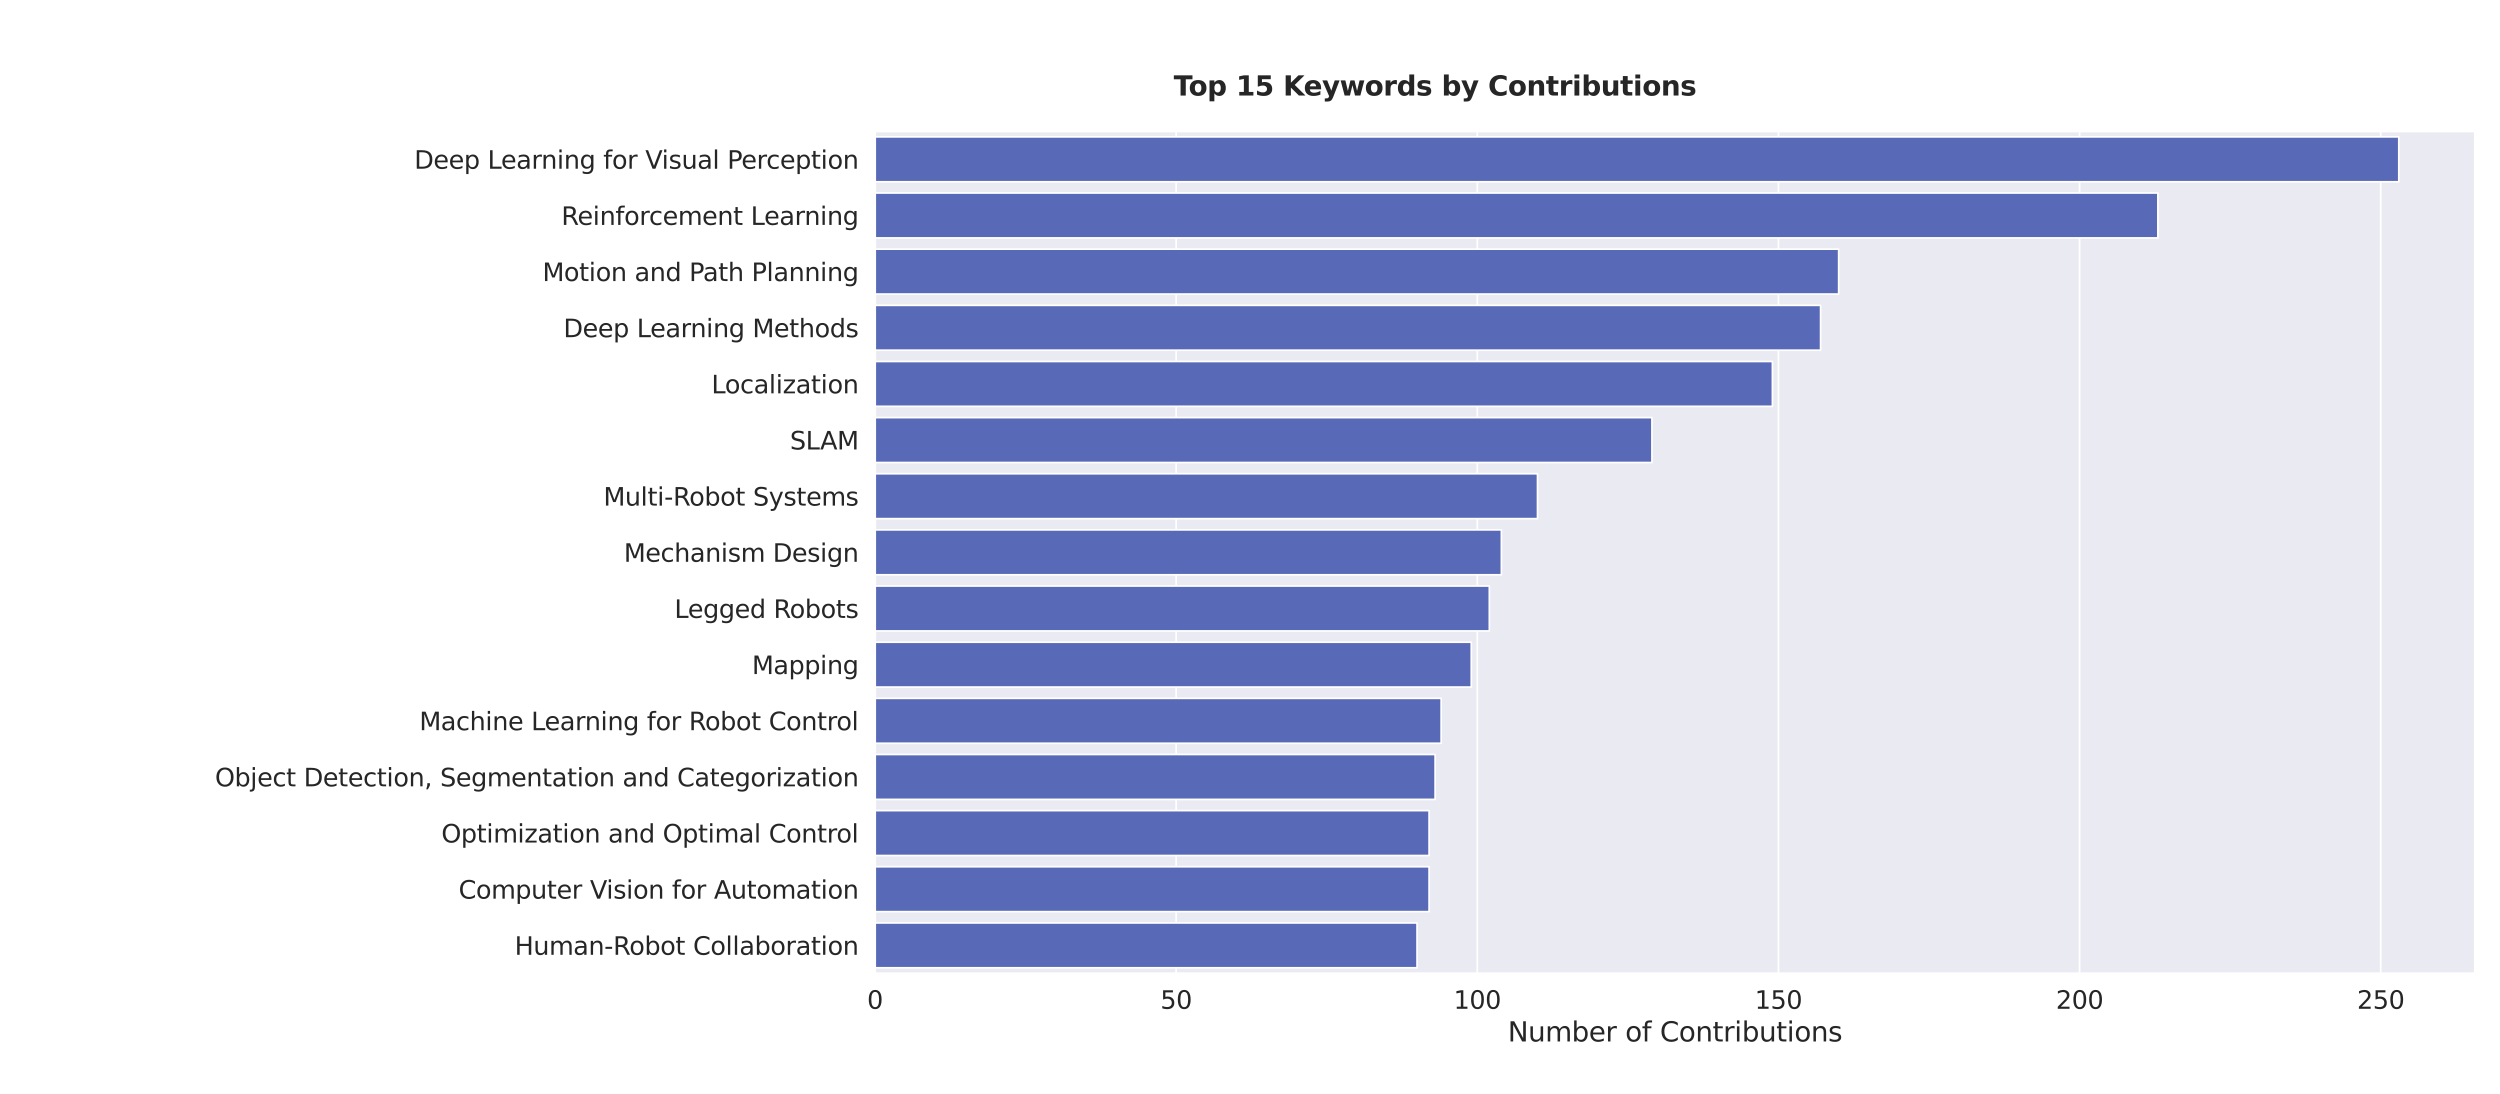 <?xml version="1.0" encoding="utf-8" standalone="no"?>
<!DOCTYPE svg PUBLIC "-//W3C//DTD SVG 1.1//EN"
  "http://www.w3.org/Graphics/SVG/1.1/DTD/svg11.dtd">
<svg xmlns:xlink="http://www.w3.org/1999/xlink" width="1440pt" height="630pt" viewBox="0 0 1440 630" xmlns="http://www.w3.org/2000/svg" version="1.1">
 <defs>
  <style type="text/css">*{stroke-linejoin: round; stroke-linecap: butt}</style>
 </defs>
 <g id="figure_1">
  <g id="patch_1">
   <path d="M 0 630 
L 1440 630 
L 1440 0 
L 0 0 
z
" style="fill: #ffffff"/>
  </g>
  <g id="axes_1">
   <g id="patch_2">
    <path d="M 504 560.7 
L 1425.6 560.7 
L 1425.6 75.6 
L 504 75.6 
z
" style="fill: #eaeaf2"/>
   </g>
   <g id="matplotlib.axis_1">
    <g id="xtick_1">
     <g id="line2d_1">
      <path d="M 504 560.7 
L 504 75.6 
" clip-path="url(#pab0ec06d31)" style="fill: none; stroke: #ffffff; stroke-linecap: round"/>
     </g>
     <g id="text_1">
      <!-- 0 -->
      <g style="fill: #262626" transform="translate(499.451 581.066) scale(0.143 -0.143)">
       <defs>
        <path id="DejaVuSans-30" d="M 2034 4250 
Q 1547 4250 1301 3770 
Q 1056 3291 1056 2328 
Q 1056 1369 1301 889 
Q 1547 409 2034 409 
Q 2525 409 2770 889 
Q 3016 1369 3016 2328 
Q 3016 3291 2770 3770 
Q 2525 4250 2034 4250 
z
M 2034 4750 
Q 2819 4750 3233 4129 
Q 3647 3509 3647 2328 
Q 3647 1150 3233 529 
Q 2819 -91 2034 -91 
Q 1250 -91 836 529 
Q 422 1150 422 2328 
Q 422 3509 836 4129 
Q 1250 4750 2034 4750 
z
" transform="scale(0.016)"/>
       </defs>
       <use xlink:href="#DejaVuSans-30"/>
      </g>
     </g>
    </g>
    <g id="xtick_2">
     <g id="line2d_2">
      <path d="M 677.461 560.7 
L 677.461 75.6 
" clip-path="url(#pab0ec06d31)" style="fill: none; stroke: #ffffff; stroke-linecap: round"/>
     </g>
     <g id="text_2">
      <!-- 50 -->
      <g style="fill: #262626" transform="translate(668.363 581.066) scale(0.143 -0.143)">
       <defs>
        <path id="DejaVuSans-35" d="M 691 4666 
L 3169 4666 
L 3169 4134 
L 1269 4134 
L 1269 2991 
Q 1406 3038 1543 3061 
Q 1681 3084 1819 3084 
Q 2600 3084 3056 2656 
Q 3513 2228 3513 1497 
Q 3513 744 3044 326 
Q 2575 -91 1722 -91 
Q 1428 -91 1123 -41 
Q 819 9 494 109 
L 494 744 
Q 775 591 1075 516 
Q 1375 441 1709 441 
Q 2250 441 2565 725 
Q 2881 1009 2881 1497 
Q 2881 1984 2565 2268 
Q 2250 2553 1709 2553 
Q 1456 2553 1204 2497 
Q 953 2441 691 2322 
L 691 4666 
z
" transform="scale(0.016)"/>
       </defs>
       <use xlink:href="#DejaVuSans-35"/>
       <use xlink:href="#DejaVuSans-30" x="63.623"/>
      </g>
     </g>
    </g>
    <g id="xtick_3">
     <g id="line2d_3">
      <path d="M 850.923 560.7 
L 850.923 75.6 
" clip-path="url(#pab0ec06d31)" style="fill: none; stroke: #ffffff; stroke-linecap: round"/>
     </g>
     <g id="text_3">
      <!-- 100 -->
      <g style="fill: #262626" transform="translate(837.275 581.066) scale(0.143 -0.143)">
       <defs>
        <path id="DejaVuSans-31" d="M 794 531 
L 1825 531 
L 1825 4091 
L 703 3866 
L 703 4441 
L 1819 4666 
L 2450 4666 
L 2450 531 
L 3481 531 
L 3481 0 
L 794 0 
L 794 531 
z
" transform="scale(0.016)"/>
       </defs>
       <use xlink:href="#DejaVuSans-31"/>
       <use xlink:href="#DejaVuSans-30" x="63.623"/>
       <use xlink:href="#DejaVuSans-30" x="127.246"/>
      </g>
     </g>
    </g>
    <g id="xtick_4">
     <g id="line2d_4">
      <path d="M 1024.384 560.7 
L 1024.384 75.6 
" clip-path="url(#pab0ec06d31)" style="fill: none; stroke: #ffffff; stroke-linecap: round"/>
     </g>
     <g id="text_4">
      <!-- 150 -->
      <g style="fill: #262626" transform="translate(1010.736 581.066) scale(0.143 -0.143)">
       <use xlink:href="#DejaVuSans-31"/>
       <use xlink:href="#DejaVuSans-35" x="63.623"/>
       <use xlink:href="#DejaVuSans-30" x="127.246"/>
      </g>
     </g>
    </g>
    <g id="xtick_5">
     <g id="line2d_5">
      <path d="M 1197.845 560.7 
L 1197.845 75.6 
" clip-path="url(#pab0ec06d31)" style="fill: none; stroke: #ffffff; stroke-linecap: round"/>
     </g>
     <g id="text_5">
      <!-- 200 -->
      <g style="fill: #262626" transform="translate(1184.198 581.066) scale(0.143 -0.143)">
       <defs>
        <path id="DejaVuSans-32" d="M 1228 531 
L 3431 531 
L 3431 0 
L 469 0 
L 469 531 
Q 828 903 1448 1529 
Q 2069 2156 2228 2338 
Q 2531 2678 2651 2914 
Q 2772 3150 2772 3378 
Q 2772 3750 2511 3984 
Q 2250 4219 1831 4219 
Q 1534 4219 1204 4116 
Q 875 4013 500 3803 
L 500 4441 
Q 881 4594 1212 4672 
Q 1544 4750 1819 4750 
Q 2544 4750 2975 4387 
Q 3406 4025 3406 3419 
Q 3406 3131 3298 2873 
Q 3191 2616 2906 2266 
Q 2828 2175 2409 1742 
Q 1991 1309 1228 531 
z
" transform="scale(0.016)"/>
       </defs>
       <use xlink:href="#DejaVuSans-32"/>
       <use xlink:href="#DejaVuSans-30" x="63.623"/>
       <use xlink:href="#DejaVuSans-30" x="127.246"/>
      </g>
     </g>
    </g>
    <g id="xtick_6">
     <g id="line2d_6">
      <path d="M 1371.307 560.7 
L 1371.307 75.6 
" clip-path="url(#pab0ec06d31)" style="fill: none; stroke: #ffffff; stroke-linecap: round"/>
     </g>
     <g id="text_6">
      <!-- 250 -->
      <g style="fill: #262626" transform="translate(1357.659 581.066) scale(0.143 -0.143)">
       <use xlink:href="#DejaVuSans-32"/>
       <use xlink:href="#DejaVuSans-35" x="63.623"/>
       <use xlink:href="#DejaVuSans-30" x="127.246"/>
      </g>
     </g>
    </g>
    <g id="text_7">
     <!-- Number of Contributions -->
     <g style="fill: #262626" transform="translate(868.497 599.893) scale(0.156 -0.156)">
      <defs>
       <path id="DejaVuSans-4e" d="M 628 4666 
L 1478 4666 
L 3547 763 
L 3547 4666 
L 4159 4666 
L 4159 0 
L 3309 0 
L 1241 3903 
L 1241 0 
L 628 0 
L 628 4666 
z
" transform="scale(0.016)"/>
       <path id="DejaVuSans-75" d="M 544 1381 
L 544 3500 
L 1119 3500 
L 1119 1403 
Q 1119 906 1312 657 
Q 1506 409 1894 409 
Q 2359 409 2629 706 
Q 2900 1003 2900 1516 
L 2900 3500 
L 3475 3500 
L 3475 0 
L 2900 0 
L 2900 538 
Q 2691 219 2414 64 
Q 2138 -91 1772 -91 
Q 1169 -91 856 284 
Q 544 659 544 1381 
z
M 1991 3584 
L 1991 3584 
z
" transform="scale(0.016)"/>
       <path id="DejaVuSans-6d" d="M 3328 2828 
Q 3544 3216 3844 3400 
Q 4144 3584 4550 3584 
Q 5097 3584 5394 3201 
Q 5691 2819 5691 2113 
L 5691 0 
L 5113 0 
L 5113 2094 
Q 5113 2597 4934 2840 
Q 4756 3084 4391 3084 
Q 3944 3084 3684 2787 
Q 3425 2491 3425 1978 
L 3425 0 
L 2847 0 
L 2847 2094 
Q 2847 2600 2669 2842 
Q 2491 3084 2119 3084 
Q 1678 3084 1418 2786 
Q 1159 2488 1159 1978 
L 1159 0 
L 581 0 
L 581 3500 
L 1159 3500 
L 1159 2956 
Q 1356 3278 1631 3431 
Q 1906 3584 2284 3584 
Q 2666 3584 2933 3390 
Q 3200 3197 3328 2828 
z
" transform="scale(0.016)"/>
       <path id="DejaVuSans-62" d="M 3116 1747 
Q 3116 2381 2855 2742 
Q 2594 3103 2138 3103 
Q 1681 3103 1420 2742 
Q 1159 2381 1159 1747 
Q 1159 1113 1420 752 
Q 1681 391 2138 391 
Q 2594 391 2855 752 
Q 3116 1113 3116 1747 
z
M 1159 2969 
Q 1341 3281 1617 3432 
Q 1894 3584 2278 3584 
Q 2916 3584 3314 3078 
Q 3713 2572 3713 1747 
Q 3713 922 3314 415 
Q 2916 -91 2278 -91 
Q 1894 -91 1617 61 
Q 1341 213 1159 525 
L 1159 0 
L 581 0 
L 581 4863 
L 1159 4863 
L 1159 2969 
z
" transform="scale(0.016)"/>
       <path id="DejaVuSans-65" d="M 3597 1894 
L 3597 1613 
L 953 1613 
Q 991 1019 1311 708 
Q 1631 397 2203 397 
Q 2534 397 2845 478 
Q 3156 559 3463 722 
L 3463 178 
Q 3153 47 2828 -22 
Q 2503 -91 2169 -91 
Q 1331 -91 842 396 
Q 353 884 353 1716 
Q 353 2575 817 3079 
Q 1281 3584 2069 3584 
Q 2775 3584 3186 3129 
Q 3597 2675 3597 1894 
z
M 3022 2063 
Q 3016 2534 2758 2815 
Q 2500 3097 2075 3097 
Q 1594 3097 1305 2825 
Q 1016 2553 972 2059 
L 3022 2063 
z
" transform="scale(0.016)"/>
       <path id="DejaVuSans-72" d="M 2631 2963 
Q 2534 3019 2420 3045 
Q 2306 3072 2169 3072 
Q 1681 3072 1420 2755 
Q 1159 2438 1159 1844 
L 1159 0 
L 581 0 
L 581 3500 
L 1159 3500 
L 1159 2956 
Q 1341 3275 1631 3429 
Q 1922 3584 2338 3584 
Q 2397 3584 2469 3576 
Q 2541 3569 2628 3553 
L 2631 2963 
z
" transform="scale(0.016)"/>
       <path id="DejaVuSans-20" transform="scale(0.016)"/>
       <path id="DejaVuSans-6f" d="M 1959 3097 
Q 1497 3097 1228 2736 
Q 959 2375 959 1747 
Q 959 1119 1226 758 
Q 1494 397 1959 397 
Q 2419 397 2687 759 
Q 2956 1122 2956 1747 
Q 2956 2369 2687 2733 
Q 2419 3097 1959 3097 
z
M 1959 3584 
Q 2709 3584 3137 3096 
Q 3566 2609 3566 1747 
Q 3566 888 3137 398 
Q 2709 -91 1959 -91 
Q 1206 -91 779 398 
Q 353 888 353 1747 
Q 353 2609 779 3096 
Q 1206 3584 1959 3584 
z
" transform="scale(0.016)"/>
       <path id="DejaVuSans-66" d="M 2375 4863 
L 2375 4384 
L 1825 4384 
Q 1516 4384 1395 4259 
Q 1275 4134 1275 3809 
L 1275 3500 
L 2222 3500 
L 2222 3053 
L 1275 3053 
L 1275 0 
L 697 0 
L 697 3053 
L 147 3053 
L 147 3500 
L 697 3500 
L 697 3744 
Q 697 4328 969 4595 
Q 1241 4863 1831 4863 
L 2375 4863 
z
" transform="scale(0.016)"/>
       <path id="DejaVuSans-43" d="M 4122 4306 
L 4122 3641 
Q 3803 3938 3442 4084 
Q 3081 4231 2675 4231 
Q 1875 4231 1450 3742 
Q 1025 3253 1025 2328 
Q 1025 1406 1450 917 
Q 1875 428 2675 428 
Q 3081 428 3442 575 
Q 3803 722 4122 1019 
L 4122 359 
Q 3791 134 3420 21 
Q 3050 -91 2638 -91 
Q 1578 -91 968 557 
Q 359 1206 359 2328 
Q 359 3453 968 4101 
Q 1578 4750 2638 4750 
Q 3056 4750 3426 4639 
Q 3797 4528 4122 4306 
z
" transform="scale(0.016)"/>
       <path id="DejaVuSans-6e" d="M 3513 2113 
L 3513 0 
L 2938 0 
L 2938 2094 
Q 2938 2591 2744 2837 
Q 2550 3084 2163 3084 
Q 1697 3084 1428 2787 
Q 1159 2491 1159 1978 
L 1159 0 
L 581 0 
L 581 3500 
L 1159 3500 
L 1159 2956 
Q 1366 3272 1645 3428 
Q 1925 3584 2291 3584 
Q 2894 3584 3203 3211 
Q 3513 2838 3513 2113 
z
" transform="scale(0.016)"/>
       <path id="DejaVuSans-74" d="M 1172 4494 
L 1172 3500 
L 2356 3500 
L 2356 3053 
L 1172 3053 
L 1172 1153 
Q 1172 725 1289 603 
Q 1406 481 1766 481 
L 2356 481 
L 2356 0 
L 1766 0 
Q 1100 0 847 248 
Q 594 497 594 1153 
L 594 3053 
L 172 3053 
L 172 3500 
L 594 3500 
L 594 4494 
L 1172 4494 
z
" transform="scale(0.016)"/>
       <path id="DejaVuSans-69" d="M 603 3500 
L 1178 3500 
L 1178 0 
L 603 0 
L 603 3500 
z
M 603 4863 
L 1178 4863 
L 1178 4134 
L 603 4134 
L 603 4863 
z
" transform="scale(0.016)"/>
       <path id="DejaVuSans-73" d="M 2834 3397 
L 2834 2853 
Q 2591 2978 2328 3040 
Q 2066 3103 1784 3103 
Q 1356 3103 1142 2972 
Q 928 2841 928 2578 
Q 928 2378 1081 2264 
Q 1234 2150 1697 2047 
L 1894 2003 
Q 2506 1872 2764 1633 
Q 3022 1394 3022 966 
Q 3022 478 2636 193 
Q 2250 -91 1575 -91 
Q 1294 -91 989 -36 
Q 684 19 347 128 
L 347 722 
Q 666 556 975 473 
Q 1284 391 1588 391 
Q 1994 391 2212 530 
Q 2431 669 2431 922 
Q 2431 1156 2273 1281 
Q 2116 1406 1581 1522 
L 1381 1569 
Q 847 1681 609 1914 
Q 372 2147 372 2553 
Q 372 3047 722 3315 
Q 1072 3584 1716 3584 
Q 2034 3584 2315 3537 
Q 2597 3491 2834 3397 
z
" transform="scale(0.016)"/>
      </defs>
      <use xlink:href="#DejaVuSans-4e"/>
      <use xlink:href="#DejaVuSans-75" x="74.805"/>
      <use xlink:href="#DejaVuSans-6d" x="138.184"/>
      <use xlink:href="#DejaVuSans-62" x="235.596"/>
      <use xlink:href="#DejaVuSans-65" x="299.072"/>
      <use xlink:href="#DejaVuSans-72" x="360.596"/>
      <use xlink:href="#DejaVuSans-20" x="401.709"/>
      <use xlink:href="#DejaVuSans-6f" x="433.496"/>
      <use xlink:href="#DejaVuSans-66" x="494.678"/>
      <use xlink:href="#DejaVuSans-20" x="529.883"/>
      <use xlink:href="#DejaVuSans-43" x="561.67"/>
      <use xlink:href="#DejaVuSans-6f" x="631.494"/>
      <use xlink:href="#DejaVuSans-6e" x="692.676"/>
      <use xlink:href="#DejaVuSans-74" x="756.055"/>
      <use xlink:href="#DejaVuSans-72" x="795.264"/>
      <use xlink:href="#DejaVuSans-69" x="836.377"/>
      <use xlink:href="#DejaVuSans-62" x="864.16"/>
      <use xlink:href="#DejaVuSans-75" x="927.637"/>
      <use xlink:href="#DejaVuSans-74" x="991.016"/>
      <use xlink:href="#DejaVuSans-69" x="1030.225"/>
      <use xlink:href="#DejaVuSans-6f" x="1058.008"/>
      <use xlink:href="#DejaVuSans-6e" x="1119.189"/>
      <use xlink:href="#DejaVuSans-73" x="1182.568"/>
     </g>
    </g>
   </g>
   <g id="matplotlib.axis_2">
    <g id="ytick_1">
     <g id="text_8">
      <!-- Deep Learning for Visual Perception -->
      <g style="fill: #262626" transform="translate(238.615 97.203) scale(0.143 -0.143)">
       <defs>
        <path id="DejaVuSans-44" d="M 1259 4147 
L 1259 519 
L 2022 519 
Q 2988 519 3436 956 
Q 3884 1394 3884 2338 
Q 3884 3275 3436 3711 
Q 2988 4147 2022 4147 
L 1259 4147 
z
M 628 4666 
L 1925 4666 
Q 3281 4666 3915 4102 
Q 4550 3538 4550 2338 
Q 4550 1131 3912 565 
Q 3275 0 1925 0 
L 628 0 
L 628 4666 
z
" transform="scale(0.016)"/>
        <path id="DejaVuSans-70" d="M 1159 525 
L 1159 -1331 
L 581 -1331 
L 581 3500 
L 1159 3500 
L 1159 2969 
Q 1341 3281 1617 3432 
Q 1894 3584 2278 3584 
Q 2916 3584 3314 3078 
Q 3713 2572 3713 1747 
Q 3713 922 3314 415 
Q 2916 -91 2278 -91 
Q 1894 -91 1617 61 
Q 1341 213 1159 525 
z
M 3116 1747 
Q 3116 2381 2855 2742 
Q 2594 3103 2138 3103 
Q 1681 3103 1420 2742 
Q 1159 2381 1159 1747 
Q 1159 1113 1420 752 
Q 1681 391 2138 391 
Q 2594 391 2855 752 
Q 3116 1113 3116 1747 
z
" transform="scale(0.016)"/>
        <path id="DejaVuSans-4c" d="M 628 4666 
L 1259 4666 
L 1259 531 
L 3531 531 
L 3531 0 
L 628 0 
L 628 4666 
z
" transform="scale(0.016)"/>
        <path id="DejaVuSans-61" d="M 2194 1759 
Q 1497 1759 1228 1600 
Q 959 1441 959 1056 
Q 959 750 1161 570 
Q 1363 391 1709 391 
Q 2188 391 2477 730 
Q 2766 1069 2766 1631 
L 2766 1759 
L 2194 1759 
z
M 3341 1997 
L 3341 0 
L 2766 0 
L 2766 531 
Q 2569 213 2275 61 
Q 1981 -91 1556 -91 
Q 1019 -91 701 211 
Q 384 513 384 1019 
Q 384 1609 779 1909 
Q 1175 2209 1959 2209 
L 2766 2209 
L 2766 2266 
Q 2766 2663 2505 2880 
Q 2244 3097 1772 3097 
Q 1472 3097 1187 3025 
Q 903 2953 641 2809 
L 641 3341 
Q 956 3463 1253 3523 
Q 1550 3584 1831 3584 
Q 2591 3584 2966 3190 
Q 3341 2797 3341 1997 
z
" transform="scale(0.016)"/>
        <path id="DejaVuSans-67" d="M 2906 1791 
Q 2906 2416 2648 2759 
Q 2391 3103 1925 3103 
Q 1463 3103 1205 2759 
Q 947 2416 947 1791 
Q 947 1169 1205 825 
Q 1463 481 1925 481 
Q 2391 481 2648 825 
Q 2906 1169 2906 1791 
z
M 3481 434 
Q 3481 -459 3084 -895 
Q 2688 -1331 1869 -1331 
Q 1566 -1331 1297 -1286 
Q 1028 -1241 775 -1147 
L 775 -588 
Q 1028 -725 1275 -790 
Q 1522 -856 1778 -856 
Q 2344 -856 2625 -561 
Q 2906 -266 2906 331 
L 2906 616 
Q 2728 306 2450 153 
Q 2172 0 1784 0 
Q 1141 0 747 490 
Q 353 981 353 1791 
Q 353 2603 747 3093 
Q 1141 3584 1784 3584 
Q 2172 3584 2450 3431 
Q 2728 3278 2906 2969 
L 2906 3500 
L 3481 3500 
L 3481 434 
z
" transform="scale(0.016)"/>
        <path id="DejaVuSans-56" d="M 1831 0 
L 50 4666 
L 709 4666 
L 2188 738 
L 3669 4666 
L 4325 4666 
L 2547 0 
L 1831 0 
z
" transform="scale(0.016)"/>
        <path id="DejaVuSans-6c" d="M 603 4863 
L 1178 4863 
L 1178 0 
L 603 0 
L 603 4863 
z
" transform="scale(0.016)"/>
        <path id="DejaVuSans-50" d="M 1259 4147 
L 1259 2394 
L 2053 2394 
Q 2494 2394 2734 2622 
Q 2975 2850 2975 3272 
Q 2975 3691 2734 3919 
Q 2494 4147 2053 4147 
L 1259 4147 
z
M 628 4666 
L 2053 4666 
Q 2838 4666 3239 4311 
Q 3641 3956 3641 3272 
Q 3641 2581 3239 2228 
Q 2838 1875 2053 1875 
L 1259 1875 
L 1259 0 
L 628 0 
L 628 4666 
z
" transform="scale(0.016)"/>
        <path id="DejaVuSans-63" d="M 3122 3366 
L 3122 2828 
Q 2878 2963 2633 3030 
Q 2388 3097 2138 3097 
Q 1578 3097 1268 2742 
Q 959 2388 959 1747 
Q 959 1106 1268 751 
Q 1578 397 2138 397 
Q 2388 397 2633 464 
Q 2878 531 3122 666 
L 3122 134 
Q 2881 22 2623 -34 
Q 2366 -91 2075 -91 
Q 1284 -91 818 406 
Q 353 903 353 1747 
Q 353 2603 823 3093 
Q 1294 3584 2113 3584 
Q 2378 3584 2631 3529 
Q 2884 3475 3122 3366 
z
" transform="scale(0.016)"/>
       </defs>
       <use xlink:href="#DejaVuSans-44"/>
       <use xlink:href="#DejaVuSans-65" x="77.002"/>
       <use xlink:href="#DejaVuSans-65" x="138.525"/>
       <use xlink:href="#DejaVuSans-70" x="200.049"/>
       <use xlink:href="#DejaVuSans-20" x="263.525"/>
       <use xlink:href="#DejaVuSans-4c" x="295.312"/>
       <use xlink:href="#DejaVuSans-65" x="349.275"/>
       <use xlink:href="#DejaVuSans-61" x="410.799"/>
       <use xlink:href="#DejaVuSans-72" x="472.078"/>
       <use xlink:href="#DejaVuSans-6e" x="511.441"/>
       <use xlink:href="#DejaVuSans-69" x="574.82"/>
       <use xlink:href="#DejaVuSans-6e" x="602.604"/>
       <use xlink:href="#DejaVuSans-67" x="665.982"/>
       <use xlink:href="#DejaVuSans-20" x="729.459"/>
       <use xlink:href="#DejaVuSans-66" x="761.246"/>
       <use xlink:href="#DejaVuSans-6f" x="796.451"/>
       <use xlink:href="#DejaVuSans-72" x="857.633"/>
       <use xlink:href="#DejaVuSans-20" x="898.746"/>
       <use xlink:href="#DejaVuSans-56" x="930.533"/>
       <use xlink:href="#DejaVuSans-69" x="996.691"/>
       <use xlink:href="#DejaVuSans-73" x="1024.475"/>
       <use xlink:href="#DejaVuSans-75" x="1076.574"/>
       <use xlink:href="#DejaVuSans-61" x="1139.953"/>
       <use xlink:href="#DejaVuSans-6c" x="1201.232"/>
       <use xlink:href="#DejaVuSans-20" x="1229.016"/>
       <use xlink:href="#DejaVuSans-50" x="1260.803"/>
       <use xlink:href="#DejaVuSans-65" x="1317.48"/>
       <use xlink:href="#DejaVuSans-72" x="1379.004"/>
       <use xlink:href="#DejaVuSans-63" x="1417.867"/>
       <use xlink:href="#DejaVuSans-65" x="1472.848"/>
       <use xlink:href="#DejaVuSans-70" x="1534.371"/>
       <use xlink:href="#DejaVuSans-74" x="1597.848"/>
       <use xlink:href="#DejaVuSans-69" x="1637.057"/>
       <use xlink:href="#DejaVuSans-6f" x="1664.84"/>
       <use xlink:href="#DejaVuSans-6e" x="1726.021"/>
      </g>
     </g>
    </g>
    <g id="ytick_2">
     <g id="text_9">
      <!-- Reinforcement Learning -->
      <g style="fill: #262626" transform="translate(323.345 129.543) scale(0.143 -0.143)">
       <defs>
        <path id="DejaVuSans-52" d="M 2841 2188 
Q 3044 2119 3236 1894 
Q 3428 1669 3622 1275 
L 4263 0 
L 3584 0 
L 2988 1197 
Q 2756 1666 2539 1819 
Q 2322 1972 1947 1972 
L 1259 1972 
L 1259 0 
L 628 0 
L 628 4666 
L 2053 4666 
Q 2853 4666 3247 4331 
Q 3641 3997 3641 3322 
Q 3641 2881 3436 2590 
Q 3231 2300 2841 2188 
z
M 1259 4147 
L 1259 2491 
L 2053 2491 
Q 2509 2491 2742 2702 
Q 2975 2913 2975 3322 
Q 2975 3731 2742 3939 
Q 2509 4147 2053 4147 
L 1259 4147 
z
" transform="scale(0.016)"/>
       </defs>
       <use xlink:href="#DejaVuSans-52"/>
       <use xlink:href="#DejaVuSans-65" x="64.982"/>
       <use xlink:href="#DejaVuSans-69" x="126.506"/>
       <use xlink:href="#DejaVuSans-6e" x="154.289"/>
       <use xlink:href="#DejaVuSans-66" x="217.668"/>
       <use xlink:href="#DejaVuSans-6f" x="252.873"/>
       <use xlink:href="#DejaVuSans-72" x="314.055"/>
       <use xlink:href="#DejaVuSans-63" x="352.918"/>
       <use xlink:href="#DejaVuSans-65" x="407.898"/>
       <use xlink:href="#DejaVuSans-6d" x="469.422"/>
       <use xlink:href="#DejaVuSans-65" x="566.834"/>
       <use xlink:href="#DejaVuSans-6e" x="628.357"/>
       <use xlink:href="#DejaVuSans-74" x="691.736"/>
       <use xlink:href="#DejaVuSans-20" x="730.945"/>
       <use xlink:href="#DejaVuSans-4c" x="762.732"/>
       <use xlink:href="#DejaVuSans-65" x="816.695"/>
       <use xlink:href="#DejaVuSans-61" x="878.219"/>
       <use xlink:href="#DejaVuSans-72" x="939.498"/>
       <use xlink:href="#DejaVuSans-6e" x="978.861"/>
       <use xlink:href="#DejaVuSans-69" x="1042.24"/>
       <use xlink:href="#DejaVuSans-6e" x="1070.023"/>
       <use xlink:href="#DejaVuSans-67" x="1133.402"/>
      </g>
     </g>
    </g>
    <g id="ytick_3">
     <g id="text_10">
      <!-- Motion and Path Planning -->
      <g style="fill: #262626" transform="translate(312.474 161.883) scale(0.143 -0.143)">
       <defs>
        <path id="DejaVuSans-4d" d="M 628 4666 
L 1569 4666 
L 2759 1491 
L 3956 4666 
L 4897 4666 
L 4897 0 
L 4281 0 
L 4281 4097 
L 3078 897 
L 2444 897 
L 1241 4097 
L 1241 0 
L 628 0 
L 628 4666 
z
" transform="scale(0.016)"/>
        <path id="DejaVuSans-64" d="M 2906 2969 
L 2906 4863 
L 3481 4863 
L 3481 0 
L 2906 0 
L 2906 525 
Q 2725 213 2448 61 
Q 2172 -91 1784 -91 
Q 1150 -91 751 415 
Q 353 922 353 1747 
Q 353 2572 751 3078 
Q 1150 3584 1784 3584 
Q 2172 3584 2448 3432 
Q 2725 3281 2906 2969 
z
M 947 1747 
Q 947 1113 1208 752 
Q 1469 391 1925 391 
Q 2381 391 2643 752 
Q 2906 1113 2906 1747 
Q 2906 2381 2643 2742 
Q 2381 3103 1925 3103 
Q 1469 3103 1208 2742 
Q 947 2381 947 1747 
z
" transform="scale(0.016)"/>
        <path id="DejaVuSans-68" d="M 3513 2113 
L 3513 0 
L 2938 0 
L 2938 2094 
Q 2938 2591 2744 2837 
Q 2550 3084 2163 3084 
Q 1697 3084 1428 2787 
Q 1159 2491 1159 1978 
L 1159 0 
L 581 0 
L 581 4863 
L 1159 4863 
L 1159 2956 
Q 1366 3272 1645 3428 
Q 1925 3584 2291 3584 
Q 2894 3584 3203 3211 
Q 3513 2838 3513 2113 
z
" transform="scale(0.016)"/>
       </defs>
       <use xlink:href="#DejaVuSans-4d"/>
       <use xlink:href="#DejaVuSans-6f" x="86.279"/>
       <use xlink:href="#DejaVuSans-74" x="147.461"/>
       <use xlink:href="#DejaVuSans-69" x="186.67"/>
       <use xlink:href="#DejaVuSans-6f" x="214.453"/>
       <use xlink:href="#DejaVuSans-6e" x="275.635"/>
       <use xlink:href="#DejaVuSans-20" x="339.014"/>
       <use xlink:href="#DejaVuSans-61" x="370.801"/>
       <use xlink:href="#DejaVuSans-6e" x="432.08"/>
       <use xlink:href="#DejaVuSans-64" x="495.459"/>
       <use xlink:href="#DejaVuSans-20" x="558.936"/>
       <use xlink:href="#DejaVuSans-50" x="590.723"/>
       <use xlink:href="#DejaVuSans-61" x="646.525"/>
       <use xlink:href="#DejaVuSans-74" x="707.805"/>
       <use xlink:href="#DejaVuSans-68" x="747.014"/>
       <use xlink:href="#DejaVuSans-20" x="810.393"/>
       <use xlink:href="#DejaVuSans-50" x="842.18"/>
       <use xlink:href="#DejaVuSans-6c" x="902.482"/>
       <use xlink:href="#DejaVuSans-61" x="930.266"/>
       <use xlink:href="#DejaVuSans-6e" x="991.545"/>
       <use xlink:href="#DejaVuSans-6e" x="1054.924"/>
       <use xlink:href="#DejaVuSans-69" x="1118.303"/>
       <use xlink:href="#DejaVuSans-6e" x="1146.086"/>
       <use xlink:href="#DejaVuSans-67" x="1209.465"/>
      </g>
     </g>
    </g>
    <g id="ytick_4">
     <g id="text_11">
      <!-- Deep Learning Methods -->
      <g style="fill: #262626" transform="translate(324.556 194.223) scale(0.143 -0.143)">
       <use xlink:href="#DejaVuSans-44"/>
       <use xlink:href="#DejaVuSans-65" x="77.002"/>
       <use xlink:href="#DejaVuSans-65" x="138.525"/>
       <use xlink:href="#DejaVuSans-70" x="200.049"/>
       <use xlink:href="#DejaVuSans-20" x="263.525"/>
       <use xlink:href="#DejaVuSans-4c" x="295.312"/>
       <use xlink:href="#DejaVuSans-65" x="349.275"/>
       <use xlink:href="#DejaVuSans-61" x="410.799"/>
       <use xlink:href="#DejaVuSans-72" x="472.078"/>
       <use xlink:href="#DejaVuSans-6e" x="511.441"/>
       <use xlink:href="#DejaVuSans-69" x="574.82"/>
       <use xlink:href="#DejaVuSans-6e" x="602.604"/>
       <use xlink:href="#DejaVuSans-67" x="665.982"/>
       <use xlink:href="#DejaVuSans-20" x="729.459"/>
       <use xlink:href="#DejaVuSans-4d" x="761.246"/>
       <use xlink:href="#DejaVuSans-65" x="847.525"/>
       <use xlink:href="#DejaVuSans-74" x="909.049"/>
       <use xlink:href="#DejaVuSans-68" x="948.258"/>
       <use xlink:href="#DejaVuSans-6f" x="1011.637"/>
       <use xlink:href="#DejaVuSans-64" x="1072.818"/>
       <use xlink:href="#DejaVuSans-73" x="1136.295"/>
      </g>
     </g>
    </g>
    <g id="ytick_5">
     <g id="text_12">
      <!-- Localization -->
      <g style="fill: #262626" transform="translate(409.802 226.563) scale(0.143 -0.143)">
       <defs>
        <path id="DejaVuSans-7a" d="M 353 3500 
L 3084 3500 
L 3084 2975 
L 922 459 
L 3084 459 
L 3084 0 
L 275 0 
L 275 525 
L 2438 3041 
L 353 3041 
L 353 3500 
z
" transform="scale(0.016)"/>
       </defs>
       <use xlink:href="#DejaVuSans-4c"/>
       <use xlink:href="#DejaVuSans-6f" x="53.963"/>
       <use xlink:href="#DejaVuSans-63" x="115.145"/>
       <use xlink:href="#DejaVuSans-61" x="170.125"/>
       <use xlink:href="#DejaVuSans-6c" x="231.404"/>
       <use xlink:href="#DejaVuSans-69" x="259.188"/>
       <use xlink:href="#DejaVuSans-7a" x="286.971"/>
       <use xlink:href="#DejaVuSans-61" x="339.461"/>
       <use xlink:href="#DejaVuSans-74" x="400.74"/>
       <use xlink:href="#DejaVuSans-69" x="439.949"/>
       <use xlink:href="#DejaVuSans-6f" x="467.732"/>
       <use xlink:href="#DejaVuSans-6e" x="528.914"/>
      </g>
     </g>
    </g>
    <g id="ytick_6">
     <g id="text_13">
      <!-- SLAM -->
      <g style="fill: #262626" transform="translate(455.012 258.903) scale(0.143 -0.143)">
       <defs>
        <path id="DejaVuSans-53" d="M 3425 4513 
L 3425 3897 
Q 3066 4069 2747 4153 
Q 2428 4238 2131 4238 
Q 1616 4238 1336 4038 
Q 1056 3838 1056 3469 
Q 1056 3159 1242 3001 
Q 1428 2844 1947 2747 
L 2328 2669 
Q 3034 2534 3370 2195 
Q 3706 1856 3706 1288 
Q 3706 609 3251 259 
Q 2797 -91 1919 -91 
Q 1588 -91 1214 -16 
Q 841 59 441 206 
L 441 856 
Q 825 641 1194 531 
Q 1563 422 1919 422 
Q 2459 422 2753 634 
Q 3047 847 3047 1241 
Q 3047 1584 2836 1778 
Q 2625 1972 2144 2069 
L 1759 2144 
Q 1053 2284 737 2584 
Q 422 2884 422 3419 
Q 422 4038 858 4394 
Q 1294 4750 2059 4750 
Q 2388 4750 2728 4690 
Q 3069 4631 3425 4513 
z
" transform="scale(0.016)"/>
        <path id="DejaVuSans-41" d="M 2188 4044 
L 1331 1722 
L 3047 1722 
L 2188 4044 
z
M 1831 4666 
L 2547 4666 
L 4325 0 
L 3669 0 
L 3244 1197 
L 1141 1197 
L 716 0 
L 50 0 
L 1831 4666 
z
" transform="scale(0.016)"/>
       </defs>
       <use xlink:href="#DejaVuSans-53"/>
       <use xlink:href="#DejaVuSans-4c" x="63.477"/>
       <use xlink:href="#DejaVuSans-41" x="121.439"/>
       <use xlink:href="#DejaVuSans-4d" x="189.848"/>
      </g>
     </g>
    </g>
    <g id="ytick_7">
     <g id="text_14">
      <!-- Multi-Robot Systems -->
      <g style="fill: #262626" transform="translate(347.592 291.243) scale(0.143 -0.143)">
       <defs>
        <path id="DejaVuSans-2d" d="M 313 2009 
L 1997 2009 
L 1997 1497 
L 313 1497 
L 313 2009 
z
" transform="scale(0.016)"/>
        <path id="DejaVuSans-79" d="M 2059 -325 
Q 1816 -950 1584 -1140 
Q 1353 -1331 966 -1331 
L 506 -1331 
L 506 -850 
L 844 -850 
Q 1081 -850 1212 -737 
Q 1344 -625 1503 -206 
L 1606 56 
L 191 3500 
L 800 3500 
L 1894 763 
L 2988 3500 
L 3597 3500 
L 2059 -325 
z
" transform="scale(0.016)"/>
       </defs>
       <use xlink:href="#DejaVuSans-4d"/>
       <use xlink:href="#DejaVuSans-75" x="86.279"/>
       <use xlink:href="#DejaVuSans-6c" x="149.658"/>
       <use xlink:href="#DejaVuSans-74" x="177.441"/>
       <use xlink:href="#DejaVuSans-69" x="216.65"/>
       <use xlink:href="#DejaVuSans-2d" x="244.434"/>
       <use xlink:href="#DejaVuSans-52" x="280.518"/>
       <use xlink:href="#DejaVuSans-6f" x="345.5"/>
       <use xlink:href="#DejaVuSans-62" x="406.682"/>
       <use xlink:href="#DejaVuSans-6f" x="470.158"/>
       <use xlink:href="#DejaVuSans-74" x="531.34"/>
       <use xlink:href="#DejaVuSans-20" x="570.549"/>
       <use xlink:href="#DejaVuSans-53" x="602.336"/>
       <use xlink:href="#DejaVuSans-79" x="665.812"/>
       <use xlink:href="#DejaVuSans-73" x="724.992"/>
       <use xlink:href="#DejaVuSans-74" x="777.092"/>
       <use xlink:href="#DejaVuSans-65" x="816.301"/>
       <use xlink:href="#DejaVuSans-6d" x="877.824"/>
       <use xlink:href="#DejaVuSans-73" x="975.236"/>
      </g>
     </g>
    </g>
    <g id="ytick_8">
     <g id="text_15">
      <!-- Mechanism Design -->
      <g style="fill: #262626" transform="translate(359.343 323.583) scale(0.143 -0.143)">
       <use xlink:href="#DejaVuSans-4d"/>
       <use xlink:href="#DejaVuSans-65" x="86.279"/>
       <use xlink:href="#DejaVuSans-63" x="147.803"/>
       <use xlink:href="#DejaVuSans-68" x="202.783"/>
       <use xlink:href="#DejaVuSans-61" x="266.162"/>
       <use xlink:href="#DejaVuSans-6e" x="327.441"/>
       <use xlink:href="#DejaVuSans-69" x="390.82"/>
       <use xlink:href="#DejaVuSans-73" x="418.604"/>
       <use xlink:href="#DejaVuSans-6d" x="470.703"/>
       <use xlink:href="#DejaVuSans-20" x="568.115"/>
       <use xlink:href="#DejaVuSans-44" x="599.902"/>
       <use xlink:href="#DejaVuSans-65" x="676.904"/>
       <use xlink:href="#DejaVuSans-73" x="738.428"/>
       <use xlink:href="#DejaVuSans-69" x="790.527"/>
       <use xlink:href="#DejaVuSans-67" x="818.311"/>
       <use xlink:href="#DejaVuSans-6e" x="881.787"/>
      </g>
     </g>
    </g>
    <g id="ytick_9">
     <g id="text_16">
      <!-- Legged Robots -->
      <g style="fill: #262626" transform="translate(388.479 355.923) scale(0.143 -0.143)">
       <use xlink:href="#DejaVuSans-4c"/>
       <use xlink:href="#DejaVuSans-65" x="53.963"/>
       <use xlink:href="#DejaVuSans-67" x="115.486"/>
       <use xlink:href="#DejaVuSans-67" x="178.963"/>
       <use xlink:href="#DejaVuSans-65" x="242.439"/>
       <use xlink:href="#DejaVuSans-64" x="303.963"/>
       <use xlink:href="#DejaVuSans-20" x="367.439"/>
       <use xlink:href="#DejaVuSans-52" x="399.227"/>
       <use xlink:href="#DejaVuSans-6f" x="464.209"/>
       <use xlink:href="#DejaVuSans-62" x="525.391"/>
       <use xlink:href="#DejaVuSans-6f" x="588.867"/>
       <use xlink:href="#DejaVuSans-74" x="650.049"/>
       <use xlink:href="#DejaVuSans-73" x="689.258"/>
      </g>
     </g>
    </g>
    <g id="ytick_10">
     <g id="text_17">
      <!-- Mapping -->
      <g style="fill: #262626" transform="translate(433.128 388.263) scale(0.143 -0.143)">
       <use xlink:href="#DejaVuSans-4d"/>
       <use xlink:href="#DejaVuSans-61" x="86.279"/>
       <use xlink:href="#DejaVuSans-70" x="147.559"/>
       <use xlink:href="#DejaVuSans-70" x="211.035"/>
       <use xlink:href="#DejaVuSans-69" x="274.512"/>
       <use xlink:href="#DejaVuSans-6e" x="302.295"/>
       <use xlink:href="#DejaVuSans-67" x="365.674"/>
      </g>
     </g>
    </g>
    <g id="ytick_11">
     <g id="text_18">
      <!-- Machine Learning for Robot Control -->
      <g style="fill: #262626" transform="translate(241.553 420.603) scale(0.143 -0.143)">
       <use xlink:href="#DejaVuSans-4d"/>
       <use xlink:href="#DejaVuSans-61" x="86.279"/>
       <use xlink:href="#DejaVuSans-63" x="147.559"/>
       <use xlink:href="#DejaVuSans-68" x="202.539"/>
       <use xlink:href="#DejaVuSans-69" x="265.918"/>
       <use xlink:href="#DejaVuSans-6e" x="293.701"/>
       <use xlink:href="#DejaVuSans-65" x="357.08"/>
       <use xlink:href="#DejaVuSans-20" x="418.604"/>
       <use xlink:href="#DejaVuSans-4c" x="450.391"/>
       <use xlink:href="#DejaVuSans-65" x="504.354"/>
       <use xlink:href="#DejaVuSans-61" x="565.877"/>
       <use xlink:href="#DejaVuSans-72" x="627.156"/>
       <use xlink:href="#DejaVuSans-6e" x="666.52"/>
       <use xlink:href="#DejaVuSans-69" x="729.898"/>
       <use xlink:href="#DejaVuSans-6e" x="757.682"/>
       <use xlink:href="#DejaVuSans-67" x="821.061"/>
       <use xlink:href="#DejaVuSans-20" x="884.537"/>
       <use xlink:href="#DejaVuSans-66" x="916.324"/>
       <use xlink:href="#DejaVuSans-6f" x="951.529"/>
       <use xlink:href="#DejaVuSans-72" x="1012.711"/>
       <use xlink:href="#DejaVuSans-20" x="1053.824"/>
       <use xlink:href="#DejaVuSans-52" x="1085.611"/>
       <use xlink:href="#DejaVuSans-6f" x="1150.594"/>
       <use xlink:href="#DejaVuSans-62" x="1211.775"/>
       <use xlink:href="#DejaVuSans-6f" x="1275.252"/>
       <use xlink:href="#DejaVuSans-74" x="1336.434"/>
       <use xlink:href="#DejaVuSans-20" x="1375.643"/>
       <use xlink:href="#DejaVuSans-43" x="1407.43"/>
       <use xlink:href="#DejaVuSans-6f" x="1477.254"/>
       <use xlink:href="#DejaVuSans-6e" x="1538.436"/>
       <use xlink:href="#DejaVuSans-74" x="1601.814"/>
       <use xlink:href="#DejaVuSans-72" x="1641.023"/>
       <use xlink:href="#DejaVuSans-6f" x="1679.887"/>
       <use xlink:href="#DejaVuSans-6c" x="1741.068"/>
      </g>
     </g>
    </g>
    <g id="ytick_12">
     <g id="text_19">
      <!-- Object Detection, Segmentation and Categorization -->
      <g style="fill: #262626" transform="translate(123.828 452.943) scale(0.143 -0.143)">
       <defs>
        <path id="DejaVuSans-4f" d="M 2522 4238 
Q 1834 4238 1429 3725 
Q 1025 3213 1025 2328 
Q 1025 1447 1429 934 
Q 1834 422 2522 422 
Q 3209 422 3611 934 
Q 4013 1447 4013 2328 
Q 4013 3213 3611 3725 
Q 3209 4238 2522 4238 
z
M 2522 4750 
Q 3503 4750 4090 4092 
Q 4678 3434 4678 2328 
Q 4678 1225 4090 567 
Q 3503 -91 2522 -91 
Q 1538 -91 948 565 
Q 359 1222 359 2328 
Q 359 3434 948 4092 
Q 1538 4750 2522 4750 
z
" transform="scale(0.016)"/>
        <path id="DejaVuSans-6a" d="M 603 3500 
L 1178 3500 
L 1178 -63 
Q 1178 -731 923 -1031 
Q 669 -1331 103 -1331 
L -116 -1331 
L -116 -844 
L 38 -844 
Q 366 -844 484 -692 
Q 603 -541 603 -63 
L 603 3500 
z
M 603 4863 
L 1178 4863 
L 1178 4134 
L 603 4134 
L 603 4863 
z
" transform="scale(0.016)"/>
        <path id="DejaVuSans-2c" d="M 750 794 
L 1409 794 
L 1409 256 
L 897 -744 
L 494 -744 
L 750 256 
L 750 794 
z
" transform="scale(0.016)"/>
       </defs>
       <use xlink:href="#DejaVuSans-4f"/>
       <use xlink:href="#DejaVuSans-62" x="78.711"/>
       <use xlink:href="#DejaVuSans-6a" x="142.188"/>
       <use xlink:href="#DejaVuSans-65" x="169.971"/>
       <use xlink:href="#DejaVuSans-63" x="231.494"/>
       <use xlink:href="#DejaVuSans-74" x="286.475"/>
       <use xlink:href="#DejaVuSans-20" x="325.684"/>
       <use xlink:href="#DejaVuSans-44" x="357.471"/>
       <use xlink:href="#DejaVuSans-65" x="434.473"/>
       <use xlink:href="#DejaVuSans-74" x="495.996"/>
       <use xlink:href="#DejaVuSans-65" x="535.205"/>
       <use xlink:href="#DejaVuSans-63" x="596.729"/>
       <use xlink:href="#DejaVuSans-74" x="651.709"/>
       <use xlink:href="#DejaVuSans-69" x="690.918"/>
       <use xlink:href="#DejaVuSans-6f" x="718.701"/>
       <use xlink:href="#DejaVuSans-6e" x="779.883"/>
       <use xlink:href="#DejaVuSans-2c" x="843.262"/>
       <use xlink:href="#DejaVuSans-20" x="875.049"/>
       <use xlink:href="#DejaVuSans-53" x="906.836"/>
       <use xlink:href="#DejaVuSans-65" x="970.312"/>
       <use xlink:href="#DejaVuSans-67" x="1031.836"/>
       <use xlink:href="#DejaVuSans-6d" x="1095.312"/>
       <use xlink:href="#DejaVuSans-65" x="1192.725"/>
       <use xlink:href="#DejaVuSans-6e" x="1254.248"/>
       <use xlink:href="#DejaVuSans-74" x="1317.627"/>
       <use xlink:href="#DejaVuSans-61" x="1356.836"/>
       <use xlink:href="#DejaVuSans-74" x="1418.115"/>
       <use xlink:href="#DejaVuSans-69" x="1457.324"/>
       <use xlink:href="#DejaVuSans-6f" x="1485.107"/>
       <use xlink:href="#DejaVuSans-6e" x="1546.289"/>
       <use xlink:href="#DejaVuSans-20" x="1609.668"/>
       <use xlink:href="#DejaVuSans-61" x="1641.455"/>
       <use xlink:href="#DejaVuSans-6e" x="1702.734"/>
       <use xlink:href="#DejaVuSans-64" x="1766.113"/>
       <use xlink:href="#DejaVuSans-20" x="1829.59"/>
       <use xlink:href="#DejaVuSans-43" x="1861.377"/>
       <use xlink:href="#DejaVuSans-61" x="1931.201"/>
       <use xlink:href="#DejaVuSans-74" x="1992.48"/>
       <use xlink:href="#DejaVuSans-65" x="2031.689"/>
       <use xlink:href="#DejaVuSans-67" x="2093.213"/>
       <use xlink:href="#DejaVuSans-6f" x="2156.689"/>
       <use xlink:href="#DejaVuSans-72" x="2217.871"/>
       <use xlink:href="#DejaVuSans-69" x="2258.984"/>
       <use xlink:href="#DejaVuSans-7a" x="2286.768"/>
       <use xlink:href="#DejaVuSans-61" x="2339.258"/>
       <use xlink:href="#DejaVuSans-74" x="2400.537"/>
       <use xlink:href="#DejaVuSans-69" x="2439.746"/>
       <use xlink:href="#DejaVuSans-6f" x="2467.529"/>
       <use xlink:href="#DejaVuSans-6e" x="2528.711"/>
      </g>
     </g>
    </g>
    <g id="ytick_13">
     <g id="text_20">
      <!-- Optimization and Optimal Control -->
      <g style="fill: #262626" transform="translate(254.224 485.283) scale(0.143 -0.143)">
       <use xlink:href="#DejaVuSans-4f"/>
       <use xlink:href="#DejaVuSans-70" x="78.711"/>
       <use xlink:href="#DejaVuSans-74" x="142.188"/>
       <use xlink:href="#DejaVuSans-69" x="181.396"/>
       <use xlink:href="#DejaVuSans-6d" x="209.18"/>
       <use xlink:href="#DejaVuSans-69" x="306.592"/>
       <use xlink:href="#DejaVuSans-7a" x="334.375"/>
       <use xlink:href="#DejaVuSans-61" x="386.865"/>
       <use xlink:href="#DejaVuSans-74" x="448.145"/>
       <use xlink:href="#DejaVuSans-69" x="487.354"/>
       <use xlink:href="#DejaVuSans-6f" x="515.137"/>
       <use xlink:href="#DejaVuSans-6e" x="576.318"/>
       <use xlink:href="#DejaVuSans-20" x="639.697"/>
       <use xlink:href="#DejaVuSans-61" x="671.484"/>
       <use xlink:href="#DejaVuSans-6e" x="732.764"/>
       <use xlink:href="#DejaVuSans-64" x="796.143"/>
       <use xlink:href="#DejaVuSans-20" x="859.619"/>
       <use xlink:href="#DejaVuSans-4f" x="891.406"/>
       <use xlink:href="#DejaVuSans-70" x="970.117"/>
       <use xlink:href="#DejaVuSans-74" x="1033.594"/>
       <use xlink:href="#DejaVuSans-69" x="1072.803"/>
       <use xlink:href="#DejaVuSans-6d" x="1100.586"/>
       <use xlink:href="#DejaVuSans-61" x="1197.998"/>
       <use xlink:href="#DejaVuSans-6c" x="1259.277"/>
       <use xlink:href="#DejaVuSans-20" x="1287.061"/>
       <use xlink:href="#DejaVuSans-43" x="1318.848"/>
       <use xlink:href="#DejaVuSans-6f" x="1388.672"/>
       <use xlink:href="#DejaVuSans-6e" x="1449.854"/>
       <use xlink:href="#DejaVuSans-74" x="1513.232"/>
       <use xlink:href="#DejaVuSans-72" x="1552.441"/>
       <use xlink:href="#DejaVuSans-6f" x="1591.305"/>
       <use xlink:href="#DejaVuSans-6c" x="1652.486"/>
      </g>
     </g>
    </g>
    <g id="ytick_14">
     <g id="text_21">
      <!-- Computer Vision for Automation -->
      <g style="fill: #262626" transform="translate(264.163 517.623) scale(0.143 -0.143)">
       <use xlink:href="#DejaVuSans-43"/>
       <use xlink:href="#DejaVuSans-6f" x="69.824"/>
       <use xlink:href="#DejaVuSans-6d" x="131.006"/>
       <use xlink:href="#DejaVuSans-70" x="228.418"/>
       <use xlink:href="#DejaVuSans-75" x="291.895"/>
       <use xlink:href="#DejaVuSans-74" x="355.273"/>
       <use xlink:href="#DejaVuSans-65" x="394.482"/>
       <use xlink:href="#DejaVuSans-72" x="456.006"/>
       <use xlink:href="#DejaVuSans-20" x="497.119"/>
       <use xlink:href="#DejaVuSans-56" x="528.906"/>
       <use xlink:href="#DejaVuSans-69" x="595.064"/>
       <use xlink:href="#DejaVuSans-73" x="622.848"/>
       <use xlink:href="#DejaVuSans-69" x="674.947"/>
       <use xlink:href="#DejaVuSans-6f" x="702.73"/>
       <use xlink:href="#DejaVuSans-6e" x="763.912"/>
       <use xlink:href="#DejaVuSans-20" x="827.291"/>
       <use xlink:href="#DejaVuSans-66" x="859.078"/>
       <use xlink:href="#DejaVuSans-6f" x="894.283"/>
       <use xlink:href="#DejaVuSans-72" x="955.465"/>
       <use xlink:href="#DejaVuSans-20" x="996.578"/>
       <use xlink:href="#DejaVuSans-41" x="1028.365"/>
       <use xlink:href="#DejaVuSans-75" x="1096.773"/>
       <use xlink:href="#DejaVuSans-74" x="1160.152"/>
       <use xlink:href="#DejaVuSans-6f" x="1199.361"/>
       <use xlink:href="#DejaVuSans-6d" x="1260.543"/>
       <use xlink:href="#DejaVuSans-61" x="1357.955"/>
       <use xlink:href="#DejaVuSans-74" x="1419.234"/>
       <use xlink:href="#DejaVuSans-69" x="1458.443"/>
       <use xlink:href="#DejaVuSans-6f" x="1486.227"/>
       <use xlink:href="#DejaVuSans-6e" x="1547.408"/>
      </g>
     </g>
    </g>
    <g id="ytick_15">
     <g id="text_22">
      <!-- Human-Robot Collaboration -->
      <g style="fill: #262626" transform="translate(296.443 549.963) scale(0.143 -0.143)">
       <defs>
        <path id="DejaVuSans-48" d="M 628 4666 
L 1259 4666 
L 1259 2753 
L 3553 2753 
L 3553 4666 
L 4184 4666 
L 4184 0 
L 3553 0 
L 3553 2222 
L 1259 2222 
L 1259 0 
L 628 0 
L 628 4666 
z
" transform="scale(0.016)"/>
       </defs>
       <use xlink:href="#DejaVuSans-48"/>
       <use xlink:href="#DejaVuSans-75" x="75.195"/>
       <use xlink:href="#DejaVuSans-6d" x="138.574"/>
       <use xlink:href="#DejaVuSans-61" x="235.986"/>
       <use xlink:href="#DejaVuSans-6e" x="297.266"/>
       <use xlink:href="#DejaVuSans-2d" x="360.645"/>
       <use xlink:href="#DejaVuSans-52" x="396.729"/>
       <use xlink:href="#DejaVuSans-6f" x="461.711"/>
       <use xlink:href="#DejaVuSans-62" x="522.893"/>
       <use xlink:href="#DejaVuSans-6f" x="586.369"/>
       <use xlink:href="#DejaVuSans-74" x="647.551"/>
       <use xlink:href="#DejaVuSans-20" x="686.76"/>
       <use xlink:href="#DejaVuSans-43" x="718.547"/>
       <use xlink:href="#DejaVuSans-6f" x="788.371"/>
       <use xlink:href="#DejaVuSans-6c" x="849.553"/>
       <use xlink:href="#DejaVuSans-6c" x="877.336"/>
       <use xlink:href="#DejaVuSans-61" x="905.119"/>
       <use xlink:href="#DejaVuSans-62" x="966.398"/>
       <use xlink:href="#DejaVuSans-6f" x="1029.875"/>
       <use xlink:href="#DejaVuSans-72" x="1091.057"/>
       <use xlink:href="#DejaVuSans-61" x="1132.17"/>
       <use xlink:href="#DejaVuSans-74" x="1193.449"/>
       <use xlink:href="#DejaVuSans-69" x="1232.658"/>
       <use xlink:href="#DejaVuSans-6f" x="1260.441"/>
       <use xlink:href="#DejaVuSans-6e" x="1321.623"/>
      </g>
     </g>
    </g>
   </g>
   <g id="patch_3">
    <path d="M 504 78.834 
L 1381.714 78.834 
L 1381.714 104.706 
L 504 104.706 
z
" clip-path="url(#pab0ec06d31)" style="fill: #5869b7; stroke: #ffffff; stroke-linejoin: miter"/>
   </g>
   <g id="patch_4">
    <path d="M 504 111.174 
L 1242.945 111.174 
L 1242.945 137.046 
L 504 137.046 
z
" clip-path="url(#pab0ec06d31)" style="fill: #5869b7; stroke: #ffffff; stroke-linejoin: miter"/>
   </g>
   <g id="patch_5">
    <path d="M 504 143.514 
L 1059.076 143.514 
L 1059.076 169.386 
L 504 169.386 
z
" clip-path="url(#pab0ec06d31)" style="fill: #5869b7; stroke: #ffffff; stroke-linejoin: miter"/>
   </g>
   <g id="patch_6">
    <path d="M 504 175.854 
L 1048.669 175.854 
L 1048.669 201.726 
L 504 201.726 
z
" clip-path="url(#pab0ec06d31)" style="fill: #5869b7; stroke: #ffffff; stroke-linejoin: miter"/>
   </g>
   <g id="patch_7">
    <path d="M 504 208.194 
L 1020.915 208.194 
L 1020.915 234.066 
L 504 234.066 
z
" clip-path="url(#pab0ec06d31)" style="fill: #5869b7; stroke: #ffffff; stroke-linejoin: miter"/>
   </g>
   <g id="patch_8">
    <path d="M 504 240.534 
L 951.53 240.534 
L 951.53 266.406 
L 504 266.406 
z
" clip-path="url(#pab0ec06d31)" style="fill: #5869b7; stroke: #ffffff; stroke-linejoin: miter"/>
   </g>
   <g id="patch_9">
    <path d="M 504 272.874 
L 885.615 272.874 
L 885.615 298.746 
L 504 298.746 
z
" clip-path="url(#pab0ec06d31)" style="fill: #5869b7; stroke: #ffffff; stroke-linejoin: miter"/>
   </g>
   <g id="patch_10">
    <path d="M 504 305.214 
L 864.8 305.214 
L 864.8 331.086 
L 504 331.086 
z
" clip-path="url(#pab0ec06d31)" style="fill: #5869b7; stroke: #ffffff; stroke-linejoin: miter"/>
   </g>
   <g id="patch_11">
    <path d="M 504 337.554 
L 857.861 337.554 
L 857.861 363.426 
L 504 363.426 
z
" clip-path="url(#pab0ec06d31)" style="fill: #5869b7; stroke: #ffffff; stroke-linejoin: miter"/>
   </g>
   <g id="patch_12">
    <path d="M 504 369.894 
L 847.453 369.894 
L 847.453 395.766 
L 504 395.766 
z
" clip-path="url(#pab0ec06d31)" style="fill: #5869b7; stroke: #ffffff; stroke-linejoin: miter"/>
   </g>
   <g id="patch_13">
    <path d="M 504 402.234 
L 830.107 402.234 
L 830.107 428.106 
L 504 428.106 
z
" clip-path="url(#pab0ec06d31)" style="fill: #5869b7; stroke: #ffffff; stroke-linejoin: miter"/>
   </g>
   <g id="patch_14">
    <path d="M 504 434.574 
L 826.638 434.574 
L 826.638 460.446 
L 504 460.446 
z
" clip-path="url(#pab0ec06d31)" style="fill: #5869b7; stroke: #ffffff; stroke-linejoin: miter"/>
   </g>
   <g id="patch_15">
    <path d="M 504 466.914 
L 823.169 466.914 
L 823.169 492.786 
L 504 492.786 
z
" clip-path="url(#pab0ec06d31)" style="fill: #5869b7; stroke: #ffffff; stroke-linejoin: miter"/>
   </g>
   <g id="patch_16">
    <path d="M 504 499.254 
L 823.169 499.254 
L 823.169 525.126 
L 504 525.126 
z
" clip-path="url(#pab0ec06d31)" style="fill: #5869b7; stroke: #ffffff; stroke-linejoin: miter"/>
   </g>
   <g id="patch_17">
    <path d="M 504 531.594 
L 816.23 531.594 
L 816.23 557.466 
L 504 557.466 
z
" clip-path="url(#pab0ec06d31)" style="fill: #5869b7; stroke: #ffffff; stroke-linejoin: miter"/>
   </g>
   <g id="patch_18">
    <path d="M 504 560.7 
L 504 75.6 
" style="fill: none; stroke: #ffffff; stroke-width: 1.25; stroke-linejoin: miter; stroke-linecap: square"/>
   </g>
   <g id="patch_19">
    <path d="M 1425.6 560.7 
L 1425.6 75.6 
" style="fill: none; stroke: #ffffff; stroke-width: 1.25; stroke-linejoin: miter; stroke-linecap: square"/>
   </g>
   <g id="patch_20">
    <path d="M 504 560.7 
L 1425.6 560.7 
" style="fill: none; stroke: #ffffff; stroke-width: 1.25; stroke-linejoin: miter; stroke-linecap: square"/>
   </g>
   <g id="patch_21">
    <path d="M 504 75.6 
L 1425.6 75.6 
" style="fill: none; stroke: #ffffff; stroke-width: 1.25; stroke-linejoin: miter; stroke-linecap: square"/>
   </g>
   <g id="text_23">
    <!-- Top 15 Keywords by Contributions -->
    <g style="fill: #262626" transform="translate(676.052 55.047) scale(0.156 -0.156)">
     <defs>
      <path id="DejaVuSans-Bold-54" d="M 31 4666 
L 4331 4666 
L 4331 3756 
L 2784 3756 
L 2784 0 
L 1581 0 
L 1581 3756 
L 31 3756 
L 31 4666 
z
" transform="scale(0.016)"/>
      <path id="DejaVuSans-Bold-6f" d="M 2203 2784 
Q 1831 2784 1636 2517 
Q 1441 2250 1441 1747 
Q 1441 1244 1636 976 
Q 1831 709 2203 709 
Q 2569 709 2762 976 
Q 2956 1244 2956 1747 
Q 2956 2250 2762 2517 
Q 2569 2784 2203 2784 
z
M 2203 3584 
Q 3106 3584 3614 3096 
Q 4122 2609 4122 1747 
Q 4122 884 3614 396 
Q 3106 -91 2203 -91 
Q 1297 -91 786 396 
Q 275 884 275 1747 
Q 275 2609 786 3096 
Q 1297 3584 2203 3584 
z
" transform="scale(0.016)"/>
      <path id="DejaVuSans-Bold-70" d="M 1656 506 
L 1656 -1331 
L 538 -1331 
L 538 3500 
L 1656 3500 
L 1656 2988 
Q 1888 3294 2169 3439 
Q 2450 3584 2816 3584 
Q 3463 3584 3878 3070 
Q 4294 2556 4294 1747 
Q 4294 938 3878 423 
Q 3463 -91 2816 -91 
Q 2450 -91 2169 54 
Q 1888 200 1656 506 
z
M 2400 2772 
Q 2041 2772 1848 2508 
Q 1656 2244 1656 1747 
Q 1656 1250 1848 986 
Q 2041 722 2400 722 
Q 2759 722 2948 984 
Q 3138 1247 3138 1747 
Q 3138 2247 2948 2509 
Q 2759 2772 2400 2772 
z
" transform="scale(0.016)"/>
      <path id="DejaVuSans-Bold-20" transform="scale(0.016)"/>
      <path id="DejaVuSans-Bold-31" d="M 750 831 
L 1813 831 
L 1813 3847 
L 722 3622 
L 722 4441 
L 1806 4666 
L 2950 4666 
L 2950 831 
L 4013 831 
L 4013 0 
L 750 0 
L 750 831 
z
" transform="scale(0.016)"/>
      <path id="DejaVuSans-Bold-35" d="M 678 4666 
L 3669 4666 
L 3669 3781 
L 1638 3781 
L 1638 3059 
Q 1775 3097 1914 3117 
Q 2053 3138 2203 3138 
Q 3056 3138 3531 2711 
Q 4006 2284 4006 1522 
Q 4006 766 3489 337 
Q 2972 -91 2053 -91 
Q 1656 -91 1267 -14 
Q 878 63 494 219 
L 494 1166 
Q 875 947 1217 837 
Q 1559 728 1863 728 
Q 2300 728 2551 942 
Q 2803 1156 2803 1522 
Q 2803 1891 2551 2103 
Q 2300 2316 1863 2316 
Q 1603 2316 1309 2248 
Q 1016 2181 678 2041 
L 678 4666 
z
" transform="scale(0.016)"/>
      <path id="DejaVuSans-Bold-4b" d="M 588 4666 
L 1791 4666 
L 1791 2963 
L 3525 4666 
L 4922 4666 
L 2675 2456 
L 5153 0 
L 3647 0 
L 1791 1838 
L 1791 0 
L 588 0 
L 588 4666 
z
" transform="scale(0.016)"/>
      <path id="DejaVuSans-Bold-65" d="M 4031 1759 
L 4031 1441 
L 1416 1441 
Q 1456 1047 1700 850 
Q 1944 653 2381 653 
Q 2734 653 3104 758 
Q 3475 863 3866 1075 
L 3866 213 
Q 3469 63 3072 -14 
Q 2675 -91 2278 -91 
Q 1328 -91 801 392 
Q 275 875 275 1747 
Q 275 2603 792 3093 
Q 1309 3584 2216 3584 
Q 3041 3584 3536 3087 
Q 4031 2591 4031 1759 
z
M 2881 2131 
Q 2881 2450 2695 2645 
Q 2509 2841 2209 2841 
Q 1884 2841 1681 2658 
Q 1478 2475 1428 2131 
L 2881 2131 
z
" transform="scale(0.016)"/>
      <path id="DejaVuSans-Bold-79" d="M 78 3500 
L 1197 3500 
L 2138 1125 
L 2938 3500 
L 4056 3500 
L 2584 -331 
Q 2363 -916 2067 -1148 
Q 1772 -1381 1288 -1381 
L 641 -1381 
L 641 -647 
L 991 -647 
Q 1275 -647 1404 -556 
Q 1534 -466 1606 -231 
L 1638 -134 
L 78 3500 
z
" transform="scale(0.016)"/>
      <path id="DejaVuSans-Bold-77" d="M 225 3500 
L 1313 3500 
L 1900 1088 
L 2491 3500 
L 3425 3500 
L 4013 1113 
L 4603 3500 
L 5691 3500 
L 4769 0 
L 3547 0 
L 2956 2406 
L 2369 0 
L 1147 0 
L 225 3500 
z
" transform="scale(0.016)"/>
      <path id="DejaVuSans-Bold-72" d="M 3138 2547 
Q 2991 2616 2845 2648 
Q 2700 2681 2553 2681 
Q 2122 2681 1889 2404 
Q 1656 2128 1656 1613 
L 1656 0 
L 538 0 
L 538 3500 
L 1656 3500 
L 1656 2925 
Q 1872 3269 2151 3426 
Q 2431 3584 2822 3584 
Q 2878 3584 2943 3579 
Q 3009 3575 3134 3559 
L 3138 2547 
z
" transform="scale(0.016)"/>
      <path id="DejaVuSans-Bold-64" d="M 2919 2988 
L 2919 4863 
L 4044 4863 
L 4044 0 
L 2919 0 
L 2919 506 
Q 2688 197 2409 53 
Q 2131 -91 1766 -91 
Q 1119 -91 703 423 
Q 288 938 288 1747 
Q 288 2556 703 3070 
Q 1119 3584 1766 3584 
Q 2128 3584 2408 3439 
Q 2688 3294 2919 2988 
z
M 2181 722 
Q 2541 722 2730 984 
Q 2919 1247 2919 1747 
Q 2919 2247 2730 2509 
Q 2541 2772 2181 2772 
Q 1825 2772 1636 2509 
Q 1447 2247 1447 1747 
Q 1447 1247 1636 984 
Q 1825 722 2181 722 
z
" transform="scale(0.016)"/>
      <path id="DejaVuSans-Bold-73" d="M 3272 3391 
L 3272 2541 
Q 2913 2691 2578 2766 
Q 2244 2841 1947 2841 
Q 1628 2841 1473 2761 
Q 1319 2681 1319 2516 
Q 1319 2381 1436 2309 
Q 1553 2238 1856 2203 
L 2053 2175 
Q 2913 2066 3209 1816 
Q 3506 1566 3506 1031 
Q 3506 472 3093 190 
Q 2681 -91 1863 -91 
Q 1516 -91 1145 -36 
Q 775 19 384 128 
L 384 978 
Q 719 816 1070 734 
Q 1422 653 1784 653 
Q 2113 653 2278 743 
Q 2444 834 2444 1013 
Q 2444 1163 2330 1236 
Q 2216 1309 1875 1350 
L 1678 1375 
Q 931 1469 631 1722 
Q 331 1975 331 2491 
Q 331 3047 712 3315 
Q 1094 3584 1881 3584 
Q 2191 3584 2531 3537 
Q 2872 3491 3272 3391 
z
" transform="scale(0.016)"/>
      <path id="DejaVuSans-Bold-62" d="M 2400 722 
Q 2759 722 2948 984 
Q 3138 1247 3138 1747 
Q 3138 2247 2948 2509 
Q 2759 2772 2400 2772 
Q 2041 2772 1848 2508 
Q 1656 2244 1656 1747 
Q 1656 1250 1848 986 
Q 2041 722 2400 722 
z
M 1656 2988 
Q 1888 3294 2169 3439 
Q 2450 3584 2816 3584 
Q 3463 3584 3878 3070 
Q 4294 2556 4294 1747 
Q 4294 938 3878 423 
Q 3463 -91 2816 -91 
Q 2450 -91 2169 54 
Q 1888 200 1656 506 
L 1656 0 
L 538 0 
L 538 4863 
L 1656 4863 
L 1656 2988 
z
" transform="scale(0.016)"/>
      <path id="DejaVuSans-Bold-43" d="M 4288 256 
Q 3956 84 3597 -3 
Q 3238 -91 2847 -91 
Q 1681 -91 1000 561 
Q 319 1213 319 2328 
Q 319 3447 1000 4098 
Q 1681 4750 2847 4750 
Q 3238 4750 3597 4662 
Q 3956 4575 4288 4403 
L 4288 3438 
Q 3953 3666 3628 3772 
Q 3303 3878 2944 3878 
Q 2300 3878 1931 3465 
Q 1563 3053 1563 2328 
Q 1563 1606 1931 1193 
Q 2300 781 2944 781 
Q 3303 781 3628 887 
Q 3953 994 4288 1222 
L 4288 256 
z
" transform="scale(0.016)"/>
      <path id="DejaVuSans-Bold-6e" d="M 4056 2131 
L 4056 0 
L 2931 0 
L 2931 347 
L 2931 1631 
Q 2931 2084 2911 2256 
Q 2891 2428 2841 2509 
Q 2775 2619 2662 2680 
Q 2550 2741 2406 2741 
Q 2056 2741 1856 2470 
Q 1656 2200 1656 1722 
L 1656 0 
L 538 0 
L 538 3500 
L 1656 3500 
L 1656 2988 
Q 1909 3294 2193 3439 
Q 2478 3584 2822 3584 
Q 3428 3584 3742 3212 
Q 4056 2841 4056 2131 
z
" transform="scale(0.016)"/>
      <path id="DejaVuSans-Bold-74" d="M 1759 4494 
L 1759 3500 
L 2913 3500 
L 2913 2700 
L 1759 2700 
L 1759 1216 
Q 1759 972 1856 886 
Q 1953 800 2241 800 
L 2816 800 
L 2816 0 
L 1856 0 
Q 1194 0 917 276 
Q 641 553 641 1216 
L 641 2700 
L 84 2700 
L 84 3500 
L 641 3500 
L 641 4494 
L 1759 4494 
z
" transform="scale(0.016)"/>
      <path id="DejaVuSans-Bold-69" d="M 538 3500 
L 1656 3500 
L 1656 0 
L 538 0 
L 538 3500 
z
M 538 4863 
L 1656 4863 
L 1656 3950 
L 538 3950 
L 538 4863 
z
" transform="scale(0.016)"/>
      <path id="DejaVuSans-Bold-75" d="M 500 1363 
L 500 3500 
L 1625 3500 
L 1625 3150 
Q 1625 2866 1622 2436 
Q 1619 2006 1619 1863 
Q 1619 1441 1641 1255 
Q 1663 1069 1716 984 
Q 1784 875 1895 815 
Q 2006 756 2150 756 
Q 2500 756 2700 1025 
Q 2900 1294 2900 1772 
L 2900 3500 
L 4019 3500 
L 4019 0 
L 2900 0 
L 2900 506 
Q 2647 200 2364 54 
Q 2081 -91 1741 -91 
Q 1134 -91 817 281 
Q 500 653 500 1363 
z
" transform="scale(0.016)"/>
     </defs>
     <use xlink:href="#DejaVuSans-Bold-54"/>
     <use xlink:href="#DejaVuSans-Bold-6f" x="54.963"/>
     <use xlink:href="#DejaVuSans-Bold-70" x="123.664"/>
     <use xlink:href="#DejaVuSans-Bold-20" x="195.246"/>
     <use xlink:href="#DejaVuSans-Bold-31" x="230.061"/>
     <use xlink:href="#DejaVuSans-Bold-35" x="299.641"/>
     <use xlink:href="#DejaVuSans-Bold-20" x="369.221"/>
     <use xlink:href="#DejaVuSans-Bold-4b" x="404.035"/>
     <use xlink:href="#DejaVuSans-Bold-65" x="479.775"/>
     <use xlink:href="#DejaVuSans-Bold-79" x="547.598"/>
     <use xlink:href="#DejaVuSans-Bold-77" x="612.783"/>
     <use xlink:href="#DejaVuSans-Bold-6f" x="705.166"/>
     <use xlink:href="#DejaVuSans-Bold-72" x="773.867"/>
     <use xlink:href="#DejaVuSans-Bold-64" x="823.184"/>
     <use xlink:href="#DejaVuSans-Bold-73" x="894.766"/>
     <use xlink:href="#DejaVuSans-Bold-20" x="954.287"/>
     <use xlink:href="#DejaVuSans-Bold-62" x="989.102"/>
     <use xlink:href="#DejaVuSans-Bold-79" x="1060.684"/>
     <use xlink:href="#DejaVuSans-Bold-20" x="1125.869"/>
     <use xlink:href="#DejaVuSans-Bold-43" x="1160.684"/>
     <use xlink:href="#DejaVuSans-Bold-6f" x="1234.072"/>
     <use xlink:href="#DejaVuSans-Bold-6e" x="1302.773"/>
     <use xlink:href="#DejaVuSans-Bold-74" x="1373.965"/>
     <use xlink:href="#DejaVuSans-Bold-72" x="1421.768"/>
     <use xlink:href="#DejaVuSans-Bold-69" x="1471.084"/>
     <use xlink:href="#DejaVuSans-Bold-62" x="1505.361"/>
     <use xlink:href="#DejaVuSans-Bold-75" x="1576.943"/>
     <use xlink:href="#DejaVuSans-Bold-74" x="1648.135"/>
     <use xlink:href="#DejaVuSans-Bold-69" x="1695.938"/>
     <use xlink:href="#DejaVuSans-Bold-6f" x="1730.215"/>
     <use xlink:href="#DejaVuSans-Bold-6e" x="1798.916"/>
     <use xlink:href="#DejaVuSans-Bold-73" x="1870.107"/>
    </g>
   </g>
  </g>
 </g>
 <defs>
  <clipPath id="pab0ec06d31">
   <rect x="504" y="75.6" width="921.6" height="485.1"/>
  </clipPath>
 </defs>
</svg>
